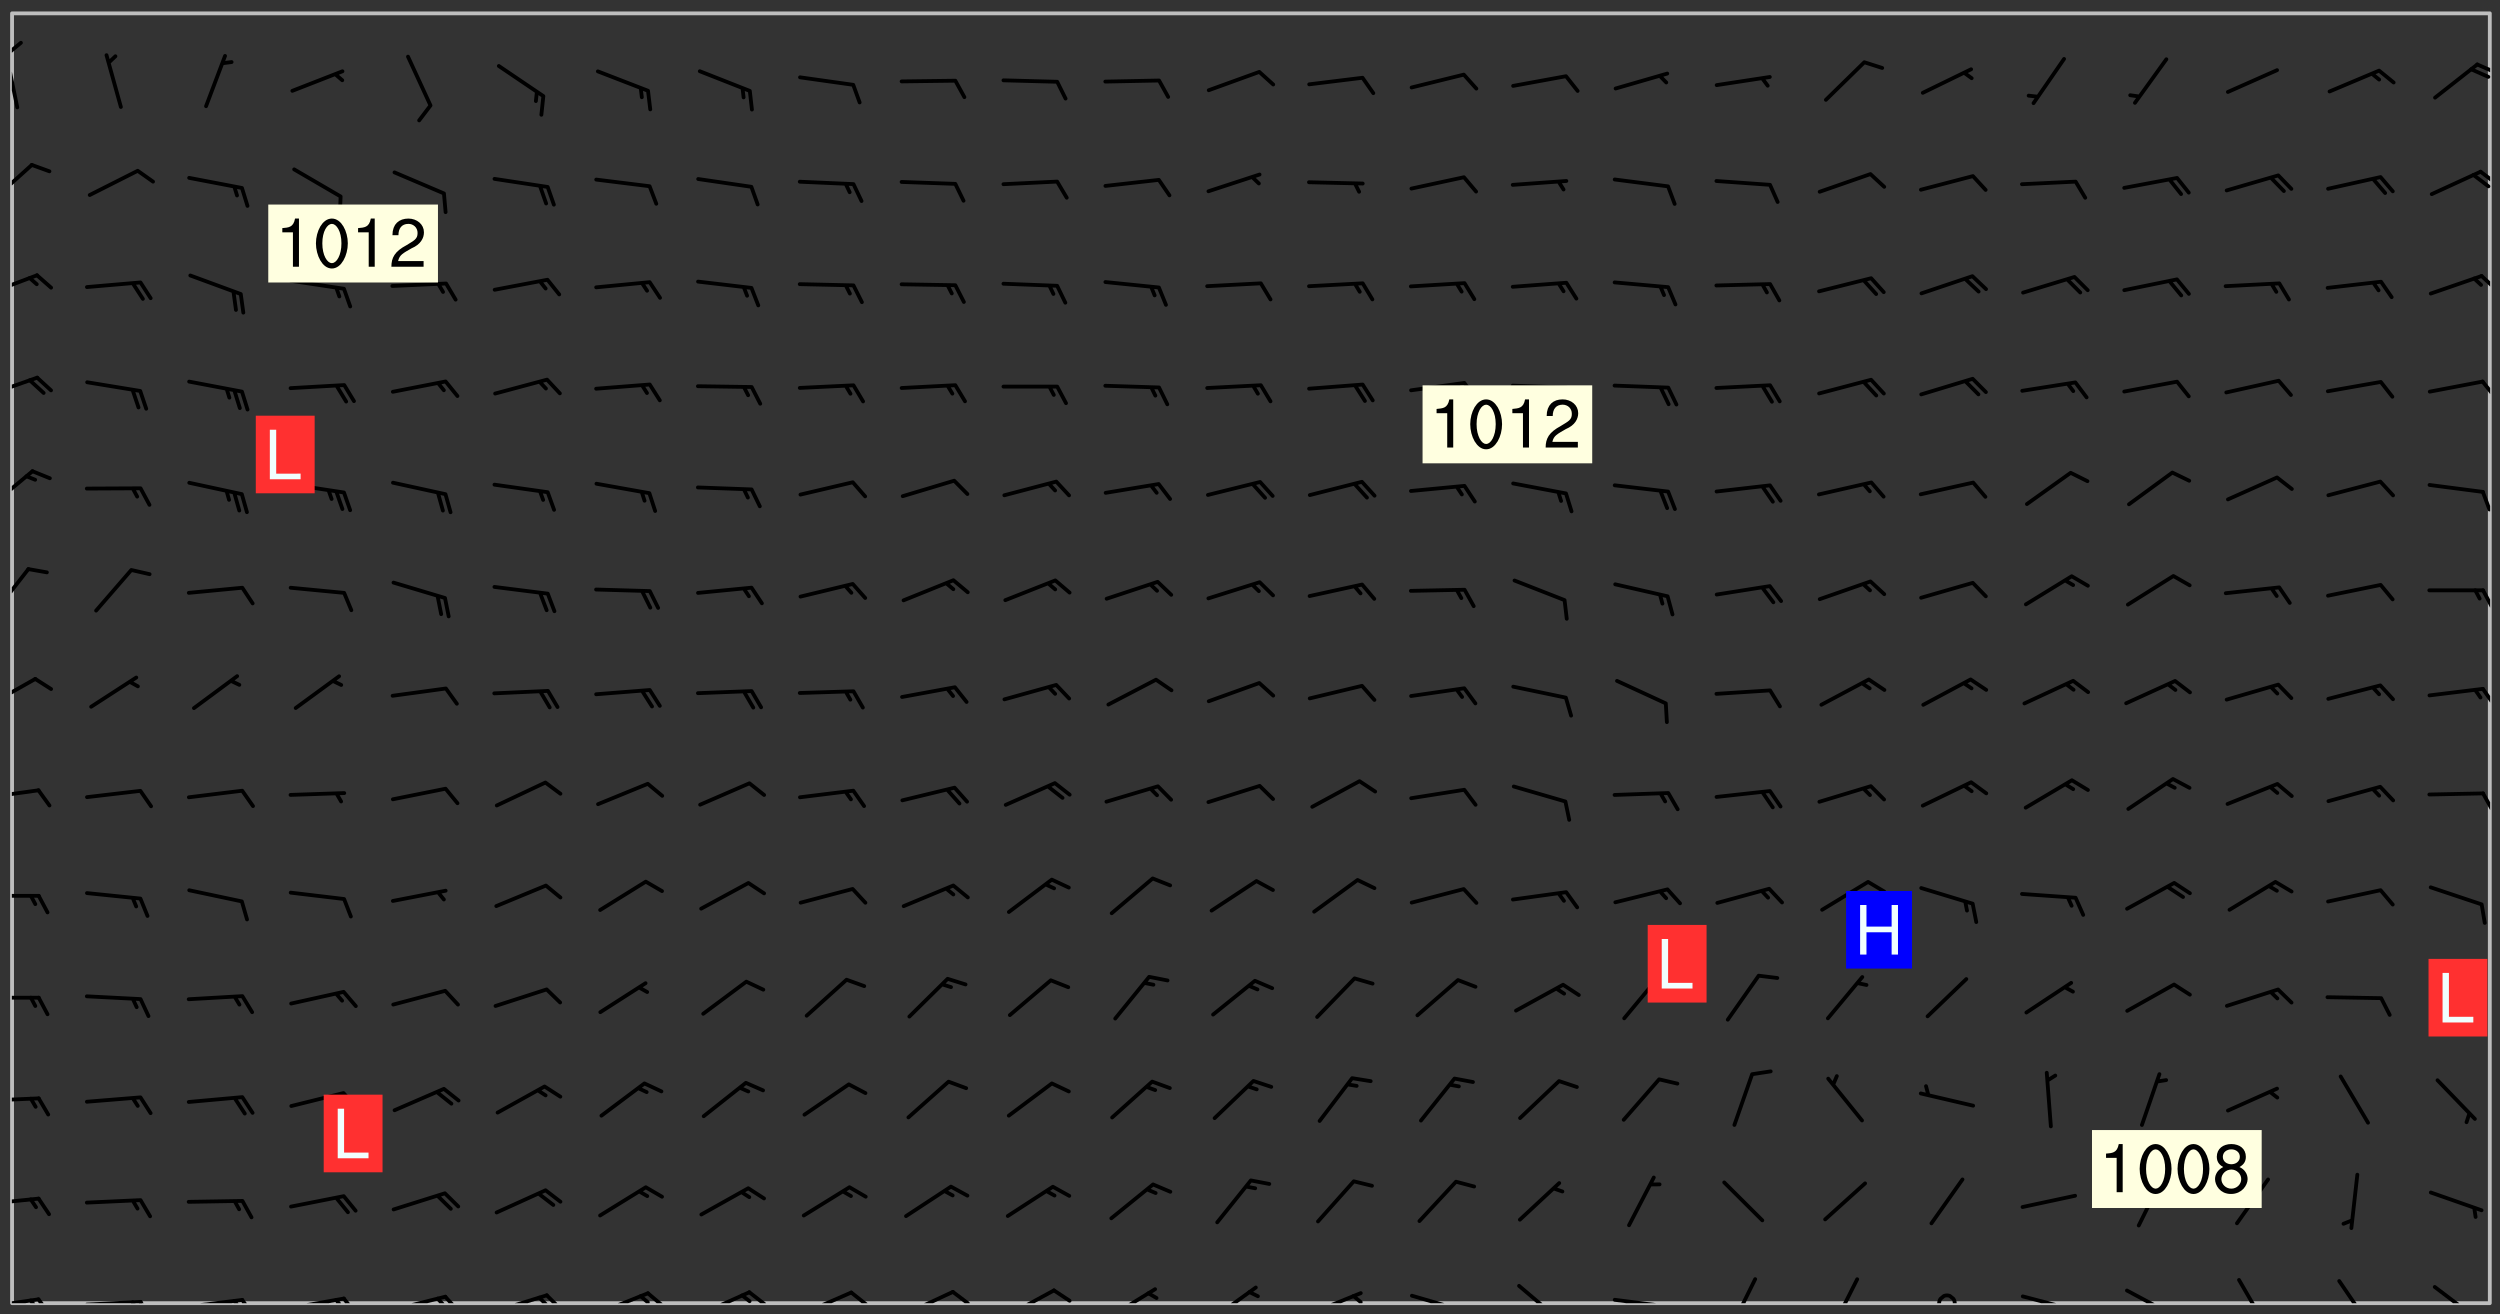 <svg xmlns="http://www.w3.org/2000/svg" role="img" xmlns:xlink="http://www.w3.org/1999/xlink" viewBox="142.45 309.95 326.84 171.84"><rect x="142.45" y="309.95" width="326.84" height="171.84" fill="#333333" stroke="none"/><defs><clipPath id="a"><path d="M144 311.672h324v168.656H144zm0 0"/></clipPath><clipPath id="b"><path d="M144 479h4v1.328h-4zm0 0"/></clipPath><clipPath id="c"><path d="M147 479h3v1.328h-3zm0 0"/></clipPath><clipPath id="d"><path d="M146 479h2v1.328h-2zm0 0"/></clipPath><clipPath id="e"><path d="M153 479h9v1.328h-9zm0 0"/></clipPath><clipPath id="f"><path d="M160 479h3v1.328h-3zm0 0"/></clipPath><clipPath id="g"><path d="M159 479h2v1.328h-2zm0 0"/></clipPath><clipPath id="h"><path d="M166 479h9v1.328h-9zm0 0"/></clipPath><clipPath id="i"><path d="M173 479h3v1.328h-3zm0 0"/></clipPath><clipPath id="j"><path d="M172 479h3v1.328h-3zm0 0"/></clipPath><clipPath id="k"><path d="M180 479h8v1.328h-8zm0 0"/></clipPath><clipPath id="l"><path d="M187 479h3v1.328h-3zm0 0"/></clipPath><clipPath id="m"><path d="M186 479h2v1.328h-2zm0 0"/></clipPath><clipPath id="n"><path d="M193 479h8v1.328h-8zm0 0"/></clipPath><clipPath id="o"><path d="M200 479h3v1.328h-3zm0 0"/></clipPath><clipPath id="p"><path d="M199 479h2v1.328h-2zm0 0"/></clipPath><clipPath id="q"><path d="M206 479h9v1.328h-9zm0 0"/></clipPath><clipPath id="r"><path d="M213 479h3v1.328h-3zm0 0"/></clipPath><clipPath id="s"><path d="M212 479h3v1.328h-3zm0 0"/></clipPath><clipPath id="t"><path d="M220 478h8v2.328h-8zm0 0"/></clipPath><clipPath id="u"><path d="M226 478h4v2.328h-4zm0 0"/></clipPath><clipPath id="v"><path d="M225 479h3v1.328h-3zm0 0"/></clipPath><clipPath id="w"><path d="M233 478h8v2.328h-8zm0 0"/></clipPath><clipPath id="x"><path d="M240 478h3v2.328h-3zm0 0"/></clipPath><clipPath id="y"><path d="M239 479h2v1.328h-2zm0 0"/></clipPath><clipPath id="z"><path d="M247 478h7v2.328h-7zm0 0"/></clipPath><clipPath id="A"><path d="M253 478h3v2.328h-3zm0 0"/></clipPath><clipPath id="B"><path d="M260 478h8v2.328h-8zm0 0"/></clipPath><clipPath id="C"><path d="M266 478h4v2.328h-4zm0 0"/></clipPath><clipPath id="D"><path d="M273 478h8v2.328h-8zm0 0"/></clipPath><clipPath id="E"><path d="M279 478h4v2.328h-4zm0 0"/></clipPath><clipPath id="F"><path d="M287 478h7v2.328h-7zm0 0"/></clipPath><clipPath id="G"><path d="M300 478h7v2.328h-7zm0 0"/></clipPath><clipPath id="H"><path d="M313 478h8v2.328h-8zm0 0"/></clipPath><clipPath id="I"><path d="M319 479h2v1.328h-2zm0 0"/></clipPath><clipPath id="J"><path d="M326 479h9v1.328h-9zm0 0"/></clipPath><clipPath id="K"><path d="M340 477h7v3.328h-7zm0 0"/></clipPath><clipPath id="L"><path d="M353 479h8v1.328h-8zm0 0"/></clipPath><clipPath id="M"><path d="M359 480h2v.328h-2zm0 0"/></clipPath><clipPath id="N"><path d="M368 476h5v4.328h-5zm0 0"/></clipPath><clipPath id="O"><path d="M381 476h5v4.328h-5zm0 0"/></clipPath><clipPath id="P"><path d="M395 479h4v1.328h-4zm0 0"/></clipPath><clipPath id="Q"><path d="M406 479h8v1.328h-8zm0 0"/></clipPath><clipPath id="R"><path d="M412 480h2v.328h-2zm0 0"/></clipPath><clipPath id="S"><path d="M420 478h7v2.328h-7zm0 0"/></clipPath><clipPath id="T"><path d="M434 477h5v3.328h-5zm0 0"/></clipPath><clipPath id="U"><path d="M448 477h5v3.328h-5zm0 0"/></clipPath><clipPath id="V"><path d="M460 477h7v3.328h-7zm0 0"/></clipPath><clipPath id="W"><path d="M144 466h4v2h-4zm0 0"/></clipPath><clipPath id="X"><path d="M144 453h4v2h-4zm0 0"/></clipPath><clipPath id="Y"><path d="M144 440h4v1h-4zm0 0"/></clipPath><clipPath id="Z"><path d="M144 426h4v2h-4zm0 0"/></clipPath><clipPath id="aa"><path d="M144 413h4v2h-4zm0 0"/></clipPath><clipPath id="ab"><path d="M466 413h2v4h-2zm0 0"/></clipPath><clipPath id="ac"><path d="M144 398h4v5h-4zm0 0"/></clipPath><clipPath id="ad"><path d="M466 399h2v4h-2zm0 0"/></clipPath><clipPath id="ae"><path d="M144 384h3v7h-3zm0 0"/></clipPath><clipPath id="af"><path d="M466 386h2v4h-2zm0 0"/></clipPath><clipPath id="ag"><path d="M144 371h3v6h-3zm0 0"/></clipPath><clipPath id="ah"><path d="M466 374h2v3h-2zm0 0"/></clipPath><clipPath id="ai"><path d="M144 359h4v3h-4zm0 0"/></clipPath><clipPath id="aj"><path d="M466 359h2v3h-2zm0 0"/></clipPath><clipPath id="ak"><path d="M144 345h4v4h-4zm0 0"/></clipPath><clipPath id="al"><path d="M466 345h2v3h-2zm0 0"/></clipPath><clipPath id="am"><path d="M144 331h3v6h-3zm0 0"/></clipPath><clipPath id="an"><path d="M466 332h2v3h-2zm0 0"/></clipPath><clipPath id="ao"><path d="M465 332h3v3h-3zm0 0"/></clipPath><clipPath id="ap"><path d="M144 316h1v9h-1zm0 0"/></clipPath><clipPath id="aq"><path d="M144 315h2v3h-2zm0 0"/></clipPath><clipPath id="ar"><path d="M466 318h2v2h-2zm0 0"/></clipPath><clipPath id="as"><path d="M465 318h3v3h-3zm0 0"/></clipPath><g id="at" clip-path="url(#clip1)"><path fill="#fff" fill-opacity="0" fill-rule="evenodd" d="M0 0h1000v1000H0zm0 0"/><path fill="#d3d3d3" fill-opacity="0" fill-rule="evenodd" d="M162.152 355.867l-.234.293.059.234.117.172.176.234.293.348.113.059.117-.172.059-.234.176-.176.465-.176h.699l.234.293.289.816.059.176.176.23.352.234.699.699.172.176.234.348.234.41.289.582.41.465.23.234.234.176.117.23.176.293.172 1.164v.234l.059.289.059.117.117.117.348.41.117.172.176.176.176.234.117.172.172.352.059.234.234.406.234-.059-.176.176-.059.93h-.582l-.234-.113-.348.113-.117.117-.059.293-.059.176-.117.172-.465.293-.059.234-.059.113v.645l.059.172v.41l.059.059v.406l.059.406.117.176.059.059.23.641-.059.293v.699l-.059.582v.234l-.059.23-.055.352v1.922l.055.117h.426l-.367.117-.023.352.891 1.168 1.742.539 1.34.359v.539l.09.809.535.715 1.52.27.891-.086.09 1.164.535.18 1.16-.18 2.055-.984 1.16-.363 1.879-.176 1.695-.18-.18.719-1.516.086-1.25.09-.805.27-1.074.809.27.719.535.898-.18.625-.266.809.266 1.078.625.898.805.18 1.25-.18-.266.723.098.504.055.293v.172l.059.293v.406l.176.117.352.117h.406l.293-.176.113-.117.059-.117.117-.23.059-.176.352-.465.23-.176.176-.059.176.059.059.176.117.988.055.469.059.172.117.234.176.059.816.059h.289l.117.234.059.406.059.352v1.105l.117.293.117.348.289.699.176.352.582.754.352.176.172.059.469.234.641.465.348.234.293.176.293.055.23.062.816.348.293.176.113.172.352.352.117.176.523.641v.289l.059.352v.348l.059.352.059.289.117.059.172.059h.176l.582.234.176.117.176.289.176.234.113.234.293.23.117.117v.41l.059.055.289.234.234.117.059.117.117.172.059.117.23.234.059.176.234.059.117.059-.117.113-.059.117v.117l-.117.293-.117.289v.582l.176.117.117.059.059.117.117.117.113.059.176.348.059.352.059.406v.176l-.059.176-.117.699v.172l.117.176.293.293h.406l.176.117.117.172.117.293v.234h-.527l-.23-.234h-.234l-.176.059-.059.699.059.348.117.176.176.41.117.23.289.469.176.055h.523l.234.059.758.641.059.293v.234l.059.059.23.348v.352l-.117.172v.293l.293.289.293.176.172.059.293.176.293.117.582.406.289.234.293.176.219.16.016.012.23.176.641.523.176.234.117.176.176.176.113.172v.641l.117.176.469.117.582.117.234.059.23.113.293.117.113.059.586.352.289.172.176.062.176.055.176.059.699.352.289.176.234.055.289.176.234.117.641.406.293.117.172.059.234.059.41.059.23.059.234.117.059.172-.41.176.469.059.059.293.113.234.176.055.234.059.176.059.406.117.641.234.117.172.059.234v.176l-.059.117-.059.406.234.234.117.059.348.117.641.23.176.117.289.117.176.176.234.465.582 1.105.176.176.348.176.176.117.352.117 1.047.523.234.059.465.113.293.059.465.176.758.582.234.234.348.465.176.176.289.234.816.699.293.176.289.289.293.176.293.289.695.641.176.176.293.234.289.234.469.289.641.582.348.234.234.293.348.348.352.465.934.992.348.406.117.176.234.059.113.117.645.176.23.113.234.059.293.176.23.117.934.699.406.406.234.176.406.176.234.117.816.348.348.234.234.117.293.289.23.117.758.352.352.172.23.059.293.117.234.059.871.176h.816l.469.23.172.059.875.699.465.117.293.059.176.059.23.059.469.059.348.059.352.059.406.059h.293l.172.059v.23l.176.176h.293l.348.059.352.059.699.117h.641l.465-.234.293-.176.172-.117.41-.172.289-.176.934-.465.469-.293.523-.293.465-.172.465-.176 1.051-.465.289-.117.41-.117.289-.117.527-.176 1.516-.699.582-.348.289-.059.293-.059.348-.117.875-.23.352-.117h.113l.234-.059.875-.234.234-.059h.812l.352-.059.816-.117.172-.059.352-.055.293-.059.23-.059.816-.176.176-.059h.348l.234-.059.465-.117.758-.172.234-.059h.348l.41-.117.289-.059 1.285-.059h.289l.41-.059.23-.059h.176l.875-.117h.406l.41-.117h.348l.352-.113.871-.059h1.75l1.047.289.41.117.289.117.352.117.289.117 1.051.172.289.059h.293l.293.059.172.059.41.059.172.059.117.059h.117l.117.059.352.059h.113l.41.066 1.922.395 1.926.395 1.52.449 1.695.719 2.145.805 1.605-.719 1.43-.805 1.16-1.078 1.25-.449 3.035-.719 1.875-.359 2.145-1.348 2.234-1.254 2.5-1.258 1.695-.449 1.785-.18 1.16-.27.625.539 1.34-.27.715-.988.984-1.344.445-.18.805-.359 1.875-.539 1.785-.449 1.25-.27 1.16-.09 1.699-.09 1.961-.27 1.25-.09h.539l.625-.09h.891l2.145-.18 2.41-.18 2.59-.09 1.695.18 1.609.09 1.43.359 1.16.719 1.875.988 1.16 1.527.266.715.629.09.355.898.535.539.535 1.527 1.074.359h.535l-.805.535.09 1.707.715 2.695.891.805.895.988.715 1.258 1.785.539 1.52-.18.355 1.344 1.609-.805.98-.539.27.27.316-.215.219-.145.801.449.449-.359h.355l.535-.27.539-.719.535-.27.625-.988 1.16.449.84.371 1.395.617 1.695-.18h1.605l1.785.09.18-1.707.535-1.344.805.27.492.848.402.406-.09.539v.359l.715.449.711-.27h1.43l.359.988.445 1.258.715 1.344 1.25.629 1.695.629.715-.18.18-.539.98-.09.449.359.086 1.258-.266.629-.535.18v.539l.715.984.266.539.984.988.801 1.078-.266.359-.09.898-.625 2.332-.355 2.066-.09 1.793-.18.719-.09.539v1.438l-.98 1.883-.359 1.707-.535.898-.805 1.168-.266.539 2.055 1.254.086.359-.355.539-.09-.18v.809l.09 1.438-.445.715-1.074.094-.266.715.535.898.805.719 1.16.809 1.34.27.445.359-.355.449-1.789-.09-1.25-.449-.715-.719-.625-.09-.176 3.59-.188 1.309h89.359V311.703h-55.27v49.082l.762.125 3.289.543 2.023 2.836v2.754l2.352.332 2.348.332h4.051l-1.379 4.16-2.023.707-2.023.703-.543.344-2.594 1.617-.188.117-2.023-2.078-.73-2.742-2.672-2.078-1.375-3.5-.066-.082-1.957-2.672 2.75-1.418v-49.082H294.422v91.414l.117.031.133.012.074.074.105.047.09.059.086.059.09.059.297.297.059.09.031.117.027.117.016.137-.031.117-.059.09-.059.086-.043.105-.047.102-.027.121v.145l.176.27.148.148.074.086.074.074.043.105.062.09.059.086.043.105.059.09.047.102.043.105.059.086.117.18.074.074.062.086.059.09.043.105.059.09.059.086.062.09.059.09.043.102.117.18.074.074.059.086.074.074.09.059.105.047h.148l.133-.016.133.016.102-.047.074-.074.047-.102-.016-.133v-.148l-.047-.105-.027-.117-.047-.102-.027-.121-.043-.102-.062-.09-.043-.102-.043-.105-.031-.117-.016-.133-.012-.137.086-.059.059-.086.121-.031.043.105.016.133v.117l.059.102.059.09.09.059.148.148.059.09.043.105-.012.102.086.059.105.047.086.059.09.059.074.074-.117.027-.105.047-.086.059-.074.074-.059.09-.062.086-.027.121-.047.102-.043.105-.031.117-.012.133-.016.133v.148l.027.117.047.105.043.102.059.09.074.074.09.059.074.074.09.059.059.09.043.105.047.102.117.031.133.016h.148l.117-.031.105.043.043.105.047.102.027.121L299.5 410l.027.117.031.121.027.117.105.043.102.047.133-.016.148.148.062.086.074.074.07.074.09.062.105.043.102.043.117.031.137.016.117-.031.074-.074.027-.117-.012-.133-.031-.121-.027-.117.043-.105h.117l.09.062.117.027h.148l.133.016h.148l.133.016.133-.016h.148l.133-.016.133-.012.137.012.117-.027.133-.016.191-.059-.059.176-.016.133-.027.121-.016.133-.059.086-.133.016-.105.047-.105.043-.117.031-.117.027-.266.031h-.148l-.133.016-.074.074.059.086.148.148.117.18.074.07.09.062.09.059.086.059.09.059.102.043.105.062.105.043.086.059.105.047.102.043.18.117.059.09-.043.102-.047.105.016.133.223.223.059.09.043.102.031.121.043.102.016.133.031.117.012.137.031.117.148.148.102.043.105.043.117.031.133.016.137.016h.117l.117-.031.09-.059.043-.105.047-.102.043-.105.031-.117.012-.133v-.148l-.012-.133-.016-.133-.031-.117-.043-.105-.047-.105-.043-.102-.043-.105-.016-.133.016-.133.027-.117.031-.117.027-.121.047-.102.09-.059.086-.062.074-.074.09-.059.223-.223.059-.086.074-.074.117-.18.059-.086v-.148l-.074-.074-.102-.047-.105-.043-.102-.043-.059-.09-.047-.105-.027-.117.09-.059.117-.031.102-.043.18-.117.148-.148.012-.133-.012-.105-.09-.059-.133.016h-.148l-.133.016-.133-.016-.121-.031-.086-.059-.074-.074-.059-.09-.062-.086-.117-.18-.059-.086.031-.121.086-.059.121-.031.059-.086v-.121l-.031-.117-.059-.09-.059-.086-.047-.105-.027-.117-.016-.133.059-.09.074-.074.09-.059.117-.18.074-.074.059-.086.148-.148.121-.031.133-.016.133.016.074.074.043.105.016.133-.031.117-.117.031-.133.012-.148.148-.043.105-.047.102-.027.121-.031.117v.148l.031.117.043.105.059.09.074.07.074.074.117.031.121.027.117-.027.133-.016h.117l.09.059.074.074.047.105.059.086.102.047.133.016.105.043.086.059-.012.105-.074.074-.18.117-.059.09-.09.059-.07.074-.074.074-.062.09-.027.117-.016.133.016.133-.016.133v.148l.016.133.027.117.031.121.074.074.09.059.086.059.09.059.117.031v.086l-.102.047-.09.059-.266.031-.117.027h-.148l-.105.043-.102.047-.059.09-.062.234-.012.133-.031.121-.016.133v.293l-.012.133.012.137.016.133.133.016.133.012.121.031.086.059.074.074.047.105.043.102.016.133v.445l-.016.133v.445l.031.266.027.117.016.133.031.117.086.211.031.266v.148l-.031.117-.027.117-.031.121-.027.117-.031.117-.031.121-.012.133-.016.133.09.059.117-.031.102.016.047.105-.031.266v.441l-.043.105-.047.105-.043.102-.043.105-.059.086-.031.121-.043.117-.031.117-.016.133.016.133.059.09.105.047.086.059.059.086-.012.137-.031.117-.043.102v.445l-.016.133v.148l-.031.117-.043.105-.027.117-.047.105-.043.102-.031.121-.027.117-.031.133-.031.117-.027.117-.043.105-.031.117-.031.121-.012.133-.016.133v.297l.027.117v.148l.047.398.027.117.059.09.121.031h.148l.133-.016.059.09v.117l-.059.09-.09.059-.102.043-.105.047-.09.059-.086.059-.137.016-.117-.031-.133-.016-.102.047-.062.086-.012.137-.016.133-.031.117-.027.117-.016.133-.031.121v.297l.016.133.031.117v.148l.012.133v.148l-.027.117-.047.102-.027.121-.031.117-.059.09-.074.074-.102.043-.105.047-.117.027-.121.031-.102-.047.059-.086.105-.047.027-.117.031-.117.027-.121.031-.117v-.148l.016-.133-.031-.117-.043-.105-.105.016-.074.074-.102.043-.09.062-.074.074-.043.102-.016.133-.031.117L304.25 426l-.031.117-.027.117-.031.121-.027.117-.031.117-.043.105-.09.059h-.09l-.117-.031-.031-.086.016-.137-.031-.117v-.148l-.012-.133v-.148l-.062-.234-.027-.121-.043-.102-.047-.105-.059-.086-.059-.09-.043-.105-.062-.086-.148-.148-.07-.074-.105-.047-.105-.043-.102-.043-.297-.297-.09-.074-.086-.059-.105-.043-.09-.062-.086-.059-.105-.043-.09-.059-.086-.062-.074-.07-.105-.047-.086-.059-.105-.043-.09-.062-.102-.043-.105-.043-.086-.059-.105-.047-.105-.043-.102-.047-.09-.059-.102-.043-.105-.043-.09-.062-.117-.027-.133-.016-.133.016H299.75l-.133.016-.117-.031-.09-.059-.074-.074-.09-.059-.102-.047h-.148l-.121-.027-.102-.043-.074-.074-.117-.18-.09-.059-.102-.043-.09-.062-.105-.043-.09-.059-.086-.059-.105-.047-.059-.086-.059-.09-.043-.105-.047-.102-.074-.074-.086-.059-.074-.074-.09-.059-.223-.223-.043-.105-.031-.266.105-.043h.145l.105.043.074.074.09.059.086.059.105.047.09.059.148.148.07.074.148.148.062.086.074.074.086.059.074.074.09.062.09.059.086.059.27.176.102.047.105.043.102.043.047-.074.059-.086.074-.074.07-.074.105.043.074.074.059.09.043.102.047.105.043.105.121.027.117-.027.074-.09.043-.105.059-.09.074-.074.105-.043.117-.027.133.012.09.059.148.148.059.09.043.105.047.102.043.105.043.102.105.047.105.043.133.016.086-.059.059-.09.074-.074.105-.043.117.027.105.047.102.043.105.043.102.047.18.117v.117l-.016.133.016.133.016.137.059.086.102.047.121.027.117.031h.148l.117-.031.059-.09.18-.117.059-.09.074-.074.059-.086.117-.18.18-.117.117.031.09.059.043.074-.016.133v.117l.09.059h.148l.133-.016.133-.012.266-.031.105-.043.117-.031.121-.027.074-.074.07-.074.062-.09-.016-.105-.047-.102-.102-.043-.105-.016-.117.027-.266.031h-.148l-.074-.074-.09-.059-.117-.031-.117-.027-.133-.016h-.148l-.133.016h-.297l-.105-.047-.148-.148-.043-.102-.059-.09.223-.223.086-.059.105-.043.117-.031.133-.016.133.016.137.016.102.043.133-.012.09-.062.102-.043.062-.09-.047-.102-.09-.059-.117-.031-.102-.043-.059-.09-.062-.09v-.117l.016-.133.105-.047.074-.07v-.121l-.09-.059-.031-.117.09-.059.074-.074.043-.105.059-.09.047-.102.016-.133v-.148l-.047-.105-.043-.102-.09-.059-.133-.016-.102-.043-.137-.016-.117-.031h-.445l-.133-.016-.133-.012-.133-.016-.117-.031h-.148l-.133-.016-.133-.012-.266-.031-.121-.043-.086-.059-.074-.074v-.148l.012-.133.105-.047.102-.043.133-.016h.152l.133-.016h.293l.121.031.102.043.09.059.234.062.121-.047.09-.059.102-.043.133-.016.105.043.102.047.133.012.121-.027h.145l.121-.031.117-.027.105-.047.074-.074.086-.059.148-.148.059-.086.047-.105.027-.117.016-.105-.102-.043-.09-.059-.117-.031-.105-.043-.09-.062-.074-.086-.074-.074-.102-.043-.105-.047-.102-.043-.059-.09-.047-.102-.086-.211-.062-.086-.059-.09-.074-.074-.086-.059h-.27l-.117.031-.09.059-.102.043-.133.016-.105-.016-.027-.117-.062-.09-.117-.031-.102-.043-.148-.148-.031-.117-.016-.105.074-.074.18-.117.117-.027.117-.031.137.016.102.043.105.043.102.047.105.043.117.031.133.016.117.027.133.016.105-.016.09-.059-.074-.074-.105-.043-.074-.074-.074-.09-.148-.148-.086-.059-.09-.059-.074-.074-.09-.059-.102-.047-.121-.027-.102-.047-.105-.043-.117-.031-.102-.043-.121-.031h-.148l-.117.031-.105.043-.086.062-.18.117-.086.059-.09.059-.105.047-.086.059-.105.043-.102.043-.105.047-.074.074-.059.09-.059.086-.047.105-.059.086-.074.074-.133-.012-.117-.031h-.117l-.074.074-.09.059-.074.074-.09.059-.086.059-.105.047-.102.043-.137.016-.102-.043-.148-.148-.105-.047h-.086l-.105.047-.102.043-.121.031-.117-.031-.074-.074v-.117l.031-.121.074-.07.059-.09.074-.074.117-.031.105-.043h.293l.133-.016.137-.016.102-.043.09-.059.102-.047.09-.059.133-.012.09.059.133.012.09-.059.086-.059.105-.043.09-.059.086-.062.09-.059.148-.148.059-.086.059-.09.105-.043.133-.016.117.027.121.031.059-.059.059-.09.031-.266.027-.117.105.012.133.016.102-.043.09-.059.059-.09.074-.074.059-.09.047-.102.012-.133-.012-.133-.047-.105-.148-.148-.059-.09-.059-.086-.043-.105v-.445l.016-.133v-.148l.012-.133-.059-.059-.09.059-.102-.043-.18-.117-.086-.059-.062-.09-.059-.09-.074-.074-.086-.059-.121.031-.102.012-.105.047-.086.059-.105.043-.148.148-.09.059-.086.059-.09.062-.105.043-.133.016v-.121l.105-.043.117-.031.074-.07.043-.105v-.148l-.027-.117-.148-.148-.133-.016h-.148l-.117.031-.105.043-.102.043-.09.062-.117.027-.074-.074.012-.133-.043-.102-.043-.105-.09-.059-.117.027-.121.031-.117.031-.102.043-.121.031-.102.043-.105.043-.09.059-.102.016v-.117l.016-.133-.059-.09-.074.043-.148.148-.059.09-.074.074-.047.105-.043.102-.074.074-.059.09-.074.074-.059.086-.074.074-.09.062-.074.07-.074.074-.102.016-.133.016-.105-.043v-.121l.148-.148.043-.102.059-.09.047-.102.043-.105.059-.09.031-.117.043-.102.031-.121.027-.117.047-.105.043-.102.043-.105.074-.07.09-.062.09-.059.102-.043h.297l.266-.031.105-.043-.074-.074-.117-.031-.105-.043-.09-.059-.102-.047-.09-.059-.102-.043-.105-.043-.09-.062-.086-.059-.105-.043-.102-.043-.121-.031-.117-.031-.102-.043L297.5 410.25l-.102-.043-.09-.059-.043-.105-.016-.133.102-.043.133-.016.137.016.133-.016.102-.043.059-.09.016-.105-.09-.059-.074-.074-.102-.043-.09-.059-.148-.148-.043-.105-.016-.133v-.293l-.059-.09-.09-.059-.074-.074-.043-.105-.031-.117-.059-.09-.074-.074-.117-.027-.074-.074-.09-.059-.09-.062-.086-.059-.074-.074-.059-.086-.047-.105-.086-.059-.148-.148-.195-.059-.133.016-.102.043-.074.074-.047.102-.043.105-.059.09-.059.086-.297.297-.09.059h-.086l-.062-.086-.043-.105.031-.117.059-.09.027-.117-.012-.133-.09-.062-.105.047-.117.027-.117.031-.27.176-.102.047-.117.027-.105.047-.09.059-.102.043-.059-.086-.047-.105.016-.133.047-.105.07-.074.074-.07.059-.09v-.148l-.043-.105h-.238l-.102.047-.031.117-.027.117-.031.121-.074.043-.133.016-.074-.047-.043-.102-.043-.105-.047-.102-.043-.105-.121.031-.102.043-.133.016-.117.031-.105.043-.09.059-.102.047-.121.027-.133.016-.102-.043-.059-.09-.047-.105-.043-.102-.043-.105v-.117l.059-.09.086-.059.18-.117.102-.047.105-.043.105-.059.102-.043.09-.062.102-.043.105-.059.102-.047.09-.059.105-.043.102-.043.09-.062.102-.043.137-.016.117.031.102.043.121.031.102.043.105.047.102.043.105.043.102.047.105.043.102.043.105.047.086.059.105.043.117.031.105.043.102.047.09.059.105.043.102.043.105.047.117.027.102.047.121.027h.148l.086-.059.016-.102.059-.09-.027-.117-.074-.074-.117-.18-.074-.074-.09-.074-.18-.117-.086-.059-.105-.043-.102-.047-.27-.176-.059-.09-.074-.074-.059-.09-.043-.102-.031-.117-.016-.137v-.562l-.012-.133-.016-.133-.031-.117-.016-.133-.012-.133-.031-.121-.223-.223-.059-.086-.016-.105.031-.117.133-.016v-91.414H172.992v1.453l-.059.234-.352 1.051-.172.523-.117.348-.176.41-.117.172-.234.293-.23.059h-.352l-.117.059-.23.406v.293l.117.176.23.23.117.234.641.758.293.465.176.234.23.352.234.348.641.816.176.465.172.41.117.695.176.469.117 1.398.059.465v.875l.117 1.047v4.781l-.059.465-.352 1.281-.176.523-.113.41-.352.93L172.934 336l-.234.582-.117.176-.172.348-.176.406-.352.816-.059.293-.113.293-.117.289-.059.176-.117.875-.059.406-.059.117-.059.176-.059.172-.23.527-.117.172v.234l-.117.234-.059.172-.176.586v.289l-.059.176v.293l-.059.113-.059.527v.172l-.055.234v2.621l-.176.816-.117.176-.176.234-.117.172-.113.234-.586.934-.23.289-.293.465-.176.234-.289.352-.352.699-.113.23-.176.41-.176.23-.406.527-.816.699-.293.172-.289.234-.176.117-.176.176-.523.406-.527.176-.172.176-.234.055-.641.176h-.758m12.211 31.023l-1.074.449.359.895 1.25-.715.445-.539-.98-.09"/><path fill="#d3d3d3" fill-opacity="0" fill-rule="evenodd" d="M201.508 416.598h-.895l.449.629.98.359.805-.09.445-.988-.176.09-.715-.355-.895.355m154.621 59.07l-.059-.523v-.293l.113-.293.059-.23.469-.469h.113l.117-.113.117-.059h.176l.234-.059h.348l.234.059.117.059.23.172.059.176.117.582v.293l-.117.176-.172.289-.176.176-.527.523-.23.234-.117.059h-.176l-.117-.059-.406-.293-.176-.117-.117-.059-.059-.113-.055-.117m6.641-10.957l-.059-.172v-1.109l.059-.172.176-.059.172-.059h.176l.234-.059.117.059.059.699-.059.172-.117.176-.117.059-.234.523-.113.059h-.234l-.059-.117m9.613-14.391l-.117-.176v-.699l.293-.875.117-.172.176-.352.113-.23.117-.293.352-.758.117-.23.172-.234h.176l.117-.059h.641l.117.059.234.234.172.113.352.293.117.117.113.176v.113l.117.059.117.117v.699l-.059.176v.23l-.059.176-.348 1.051-.117.23-.117.234-.117.059-.23.234-.641.289h-.875l-.41-.117-.641-.465"/><path fill="none" stroke="#bebebe" stroke-linecap="round" stroke-linejoin="round" stroke-miterlimit="10" stroke-width=".5" d="M467.957 311.695H144.027v168.625h323.93v-168.625"/><g clip-path="url(#a)"><path fill="#fff" fill-opacity="0" fill-rule="evenodd" d="M144 311.672v168.656h324V311.672H144"/></g><g clip-path="url(#b)"><path fill="none" stroke="#000" stroke-linecap="round" stroke-linejoin="round" stroke-miterlimit="10" stroke-width=".5" d="M147.477 479.82l-6.953 1.016"/></g><g clip-path="url(#c)"><path fill="none" stroke="#000" stroke-linecap="round" stroke-linejoin="round" stroke-miterlimit="10" stroke-width=".5" d="M147.477 479.82l1.453 1.977"/></g><g clip-path="url(#d)"><path fill="none" stroke="#000" stroke-linecap="round" stroke-linejoin="round" stroke-miterlimit="10" stroke-width=".5" d="M146.465 479.969l.727.988"/></g><g clip-path="url(#e)"><path fill="none" stroke="#000" stroke-linecap="round" stroke-linejoin="round" stroke-miterlimit="10" stroke-width=".5" d="M160.824 480.152l-7.02.352"/></g><g clip-path="url(#f)"><path fill="none" stroke="#000" stroke-linecap="round" stroke-linejoin="round" stroke-miterlimit="10" stroke-width=".5" d="M160.824 480.152l1.258 2.109"/></g><g clip-path="url(#g)"><path fill="none" stroke="#000" stroke-linecap="round" stroke-linejoin="round" stroke-miterlimit="10" stroke-width=".5" d="M159.805 480.203l.629 1.055"/></g><g clip-path="url(#h)"><path fill="none" stroke="#000" stroke-linecap="round" stroke-linejoin="round" stroke-miterlimit="10" stroke-width=".5" d="M174.117 479.898l-6.973.859"/></g><g clip-path="url(#i)"><path fill="none" stroke="#000" stroke-linecap="round" stroke-linejoin="round" stroke-miterlimit="10" stroke-width=".5" d="M174.117 479.898l1.41 2.008"/></g><g clip-path="url(#j)"><path fill="none" stroke="#000" stroke-linecap="round" stroke-linejoin="round" stroke-miterlimit="10" stroke-width=".5" d="M173.102 480.023l.707 1.004"/></g><g clip-path="url(#k)"><path fill="none" stroke="#000" stroke-linecap="round" stroke-linejoin="round" stroke-miterlimit="10" stroke-width=".5" d="M187.406 479.719l-6.922 1.219"/></g><g clip-path="url(#l)"><path fill="none" stroke="#000" stroke-linecap="round" stroke-linejoin="round" stroke-miterlimit="10" stroke-width=".5" d="M187.406 479.719l1.508 1.938"/></g><g clip-path="url(#m)"><path fill="none" stroke="#000" stroke-linecap="round" stroke-linejoin="round" stroke-miterlimit="10" stroke-width=".5" d="M186.398 479.898l.754.965"/></g><g clip-path="url(#n)"><path fill="none" stroke="#000" stroke-linecap="round" stroke-linejoin="round" stroke-miterlimit="10" stroke-width=".5" d="M200.668 479.477l-6.816 1.703"/></g><g clip-path="url(#o)"><path fill="none" stroke="#000" stroke-linecap="round" stroke-linejoin="round" stroke-miterlimit="10" stroke-width=".5" d="M200.668 479.477l1.645 1.824"/></g><g clip-path="url(#p)"><path fill="none" stroke="#000" stroke-linecap="round" stroke-linejoin="round" stroke-miterlimit="10" stroke-width=".5" d="M199.676 479.727l.824.91"/></g><g clip-path="url(#q)"><path fill="none" stroke="#000" stroke-linecap="round" stroke-linejoin="round" stroke-miterlimit="10" stroke-width=".5" d="M213.934 479.293l-6.715 2.07"/></g><g clip-path="url(#r)"><path fill="none" stroke="#000" stroke-linecap="round" stroke-linejoin="round" stroke-miterlimit="10" stroke-width=".5" d="M213.934 479.293l1.738 1.734"/></g><g clip-path="url(#s)"><path fill="none" stroke="#000" stroke-linecap="round" stroke-linejoin="round" stroke-miterlimit="10" stroke-width=".5" d="M212.957 479.598l.867.863"/></g><g clip-path="url(#t)"><path fill="none" stroke="#000" stroke-linecap="round" stroke-linejoin="round" stroke-miterlimit="10" stroke-width=".5" d="M227.156 479.027l-6.531 2.602"/></g><g clip-path="url(#u)"><path fill="none" stroke="#000" stroke-linecap="round" stroke-linejoin="round" stroke-miterlimit="10" stroke-width=".5" d="M227.156 479.027l1.871 1.586"/></g><g clip-path="url(#v)"><path fill="none" stroke="#000" stroke-linecap="round" stroke-linejoin="round" stroke-miterlimit="10" stroke-width=".5" d="M226.203 479.406l.938.793"/></g><g clip-path="url(#w)"><path fill="none" stroke="#000" stroke-linecap="round" stroke-linejoin="round" stroke-miterlimit="10" stroke-width=".5" d="M240.414 478.895L234 481.762"/></g><g clip-path="url(#x)"><path fill="none" stroke="#000" stroke-linecap="round" stroke-linejoin="round" stroke-miterlimit="10" stroke-width=".5" d="M240.414 478.895l1.934 1.508"/></g><g clip-path="url(#y)"><path fill="none" stroke="#000" stroke-linecap="round" stroke-linejoin="round" stroke-miterlimit="10" stroke-width=".5" d="M239.48 479.312l.969.754"/></g><g clip-path="url(#z)"><path fill="none" stroke="#000" stroke-linecap="round" stroke-linejoin="round" stroke-miterlimit="10" stroke-width=".5" d="M253.742 478.93l-6.445 2.797"/></g><g clip-path="url(#A)"><path fill="none" stroke="#000" stroke-linecap="round" stroke-linejoin="round" stroke-miterlimit="10" stroke-width=".5" d="M253.742 478.93l1.922 1.531"/></g><g clip-path="url(#B)"><path fill="none" stroke="#000" stroke-linecap="round" stroke-linejoin="round" stroke-miterlimit="10" stroke-width=".5" d="M267.023 478.848l-6.375 2.961"/></g><g clip-path="url(#C)"><path fill="none" stroke="#000" stroke-linecap="round" stroke-linejoin="round" stroke-miterlimit="10" stroke-width=".5" d="M267.023 478.848l1.957 1.48"/></g><g clip-path="url(#D)"><path fill="none" stroke="#000" stroke-linecap="round" stroke-linejoin="round" stroke-miterlimit="10" stroke-width=".5" d="M280.238 478.652l-6.176 3.355"/></g><g clip-path="url(#E)"><path fill="none" stroke="#000" stroke-linecap="round" stroke-linejoin="round" stroke-miterlimit="10" stroke-width=".5" d="M280.238 478.652l2.047 1.352"/></g><g clip-path="url(#F)"><path fill="none" stroke="#000" stroke-linecap="round" stroke-linejoin="round" stroke-miterlimit="10" stroke-width=".5" d="M293.461 478.492l-5.988 3.676"/></g><path fill="none" stroke="#000" stroke-linecap="round" stroke-linejoin="round" stroke-miterlimit="10" stroke-width=".5" d="M292.59 479.027l1.059.621"/><g clip-path="url(#G)"><path fill="none" stroke="#000" stroke-linecap="round" stroke-linejoin="round" stroke-miterlimit="10" stroke-width=".5" d="M306.629 478.273l-5.699 4.109"/></g><path fill="none" stroke="#000" stroke-linecap="round" stroke-linejoin="round" stroke-miterlimit="10" stroke-width=".5" d="M305.801 478.871l1.102.543"/><g clip-path="url(#H)"><path fill="none" stroke="#000" stroke-linecap="round" stroke-linejoin="round" stroke-miterlimit="10" stroke-width=".5" d="M320.352 479.008l-6.512 2.641"/></g><g clip-path="url(#I)"><path fill="none" stroke="#000" stroke-linecap="round" stroke-linejoin="round" stroke-miterlimit="10" stroke-width=".5" d="M319.406 479.391l.938.789"/></g><g clip-path="url(#J)"><path fill="none" stroke="#000" stroke-linecap="round" stroke-linejoin="round" stroke-miterlimit="10" stroke-width=".5" d="M333.785 481.312l-6.746-1.965"/></g><g clip-path="url(#K)"><path fill="none" stroke="#000" stroke-linecap="round" stroke-linejoin="round" stroke-miterlimit="10" stroke-width=".5" d="M346.406 482.602l-5.359-4.543"/></g><g clip-path="url(#L)"><path fill="none" stroke="#000" stroke-linecap="round" stroke-linejoin="round" stroke-miterlimit="10" stroke-width=".5" d="M360.527 480.777l-6.973-.898"/></g><g clip-path="url(#M)"><path fill="none" stroke="#000" stroke-linecap="round" stroke-linejoin="round" stroke-miterlimit="10" stroke-width=".5" d="M359.512 480.648l.434 1.145"/></g><g clip-path="url(#N)"><path fill="none" stroke="#000" stroke-linecap="round" stroke-linejoin="round" stroke-miterlimit="10" stroke-width=".5" d="M368.801 483.48l3.113-6.301"/></g><g clip-path="url(#O)"><path fill="none" stroke="#000" stroke-linecap="round" stroke-linejoin="round" stroke-miterlimit="10" stroke-width=".5" d="M382.09 483.465l3.16-6.273"/></g><g clip-path="url(#P)"><path fill="none" stroke="#000" stroke-linecap="round" stroke-linejoin="round" stroke-miterlimit="10" stroke-width=".5" d="M398.008 480.328l-.02-.199-.059-.191-.094-.176-.457-.379-.191-.059-.203-.02-.199.02-.191.059-.457.379-.094.176-.059.191-.02.199.02.199.059.191.094.18.457.375.191.059.199.02.203-.02.191-.059.457-.375.094-.18.059-.191.02-.199"/></g><g clip-path="url(#Q)"><path fill="none" stroke="#000" stroke-linecap="round" stroke-linejoin="round" stroke-miterlimit="10" stroke-width=".5" d="M413.699 481.223l-6.797-1.789"/></g><g clip-path="url(#R)"><path fill="none" stroke="#000" stroke-linecap="round" stroke-linejoin="round" stroke-miterlimit="10" stroke-width=".5" d="M412.711 480.965l.281 1.191"/></g><g clip-path="url(#S)"><path fill="none" stroke="#000" stroke-linecap="round" stroke-linejoin="round" stroke-miterlimit="10" stroke-width=".5" d="M426.711 481.992l-6.191-3.324"/></g><g clip-path="url(#T)"><path fill="none" stroke="#000" stroke-linecap="round" stroke-linejoin="round" stroke-miterlimit="10" stroke-width=".5" d="M438.691 483.371l-3.52-6.086"/></g><g clip-path="url(#U)"><path fill="none" stroke="#000" stroke-linecap="round" stroke-linejoin="round" stroke-miterlimit="10" stroke-width=".5" d="M452.227 483.23l-3.957-5.805"/></g><g clip-path="url(#V)"><path fill="none" stroke="#000" stroke-linecap="round" stroke-linejoin="round" stroke-miterlimit="10" stroke-width=".5" d="M466.359 482.453l-5.598-4.25"/></g><g clip-path="url(#W)"><path fill="none" stroke="#000" stroke-linecap="round" stroke-linejoin="round" stroke-miterlimit="10" stroke-width=".5" d="M147.496 466.652l-6.992.723"/></g><path fill="none" stroke="#000" stroke-linecap="round" stroke-linejoin="round" stroke-miterlimit="10" stroke-width=".5" d="M147.496 466.652l1.367 2.039m-2.387-1.934l.684 1.02m13.664-.926l-7.02.324m7.02-.324l1.25 2.113m-2.27-2.066l.625 1.059m13.715-1.004l-7.027.121m7.027-.121l1.188 2.148m-2.211-2.129l.594 1.074m13.676-1.715L180.5 467.695m6.891-1.363l1.551 1.902m-2.551-1.703l1.547 1.902m12.676-2.477l-6.703 2.113m6.703-2.113l1.746 1.723m-2.723-1.414l1.75 1.719m12.387-2.422l-6.398 2.902m6.398-2.902l1.945 1.496m-2.875-1.074l1.945 1.5m12.09-2.316l-5.977 3.691m5.977-3.691L229 466.406m-2.988-.703l1.059.621m13.203-1.027l-6.133 3.434m6.133-3.434l2.062 1.332m-2.957-.832l1.031.664m13.098-1.297l-5.977 3.699m5.977-3.699l2.121 1.238m-2.988-.699l1.059.617m13.074-1.234l-5.875 3.855m5.875-3.855l2.152 1.18m-3.008-.617l1.078.59m13.102-1.137l-5.895 3.824m5.895-3.824l2.145 1.191m-3-.633l1.07.594m12.883-1.453l-5.457 4.426m5.457-4.426l2.258.957m-3.051-.312l1.129.477m12.449-1.648l-4.398 5.48m4.398-5.48l2.41.461m-3.051.336l1.207.23m12.887-.91l-4.676 5.246m4.676-5.246l2.383.582m10.984-.531l-4.781 5.145m4.781-5.145l2.371.629m11.125-.449l-5.145 4.785m4.398-4.09l1.16.402m11.949-1.824l-3.238 6.238m2.766-5.328l1.227-.016m8.453-.254l4.98 4.957m8.215-.125l5.219-4.707m8.676 5.223l4.059-5.738m14.723 2.133l-6.871 1.473m18.309-3.887l-3.117 6.301m2.664-5.383l1.227-.035m8.949 5.133l4.066-5.73m10.891 6.355l.781-6.98m-.668 5.965l-1.141.453m18.051-1.766l-6.633-2.324m5.668 1.984l.184 1.215"/><g clip-path="url(#X)"><path fill="none" stroke="#000" stroke-linecap="round" stroke-linejoin="round" stroke-miterlimit="10" stroke-width=".5" d="M147.512 453.547l-7.023.305"/></g><path fill="none" stroke="#000" stroke-linecap="round" stroke-linejoin="round" stroke-miterlimit="10" stroke-width=".5" d="M147.512 453.547l1.242 2.113m-2.266-2.07l.621 1.059m13.707-1.234l-7.004.57m7.004-.57l1.324 2.062m-2.344-1.98l.664 1.031m13.668-1.145l-7 .633m7-.633l1.344 2.055m-2.363-1.961l1.344 2.055m12.902-2.68l-6.82 1.695m6.82-1.695l1.641 1.824m-2.633-1.578l1.641 1.824m12.48-2.621l-6.449 2.797m6.449-2.797l1.918 1.527m-2.855-1.121l1.918 1.531m12.18-2.246l-6.141 3.414m6.141-3.414l2.062 1.332m-2.953-.836l1.027.668m12.922-1.566l-5.625 4.219m5.625-4.219l2.219 1.043m-3.039-.43l1.109.523m12.969-1.211l-5.512 4.363m5.512-4.363l2.246.984m-3.047-.348l1.121.492m13.141-.93l-5.801 3.965m5.801-3.965l2.172 1.141m10.867-1.492l-5.25 4.672m5.25-4.672l2.301.852m11.203-.621l-5.629 4.211m5.629-4.211l2.219 1.047m10.898-1.285l-5.234 4.688m5.234-4.688l2.305.844m-3.066-.164l1.152.426m12.848-1.191l-5.078 4.859m5.078-4.859l2.328.77m-3.066-.062l1.164.387m12.477-1.461l-4.254 5.594m4.254-5.594l2.422.391m-3.043.422l1.211.195m12.793-.957l-4.387 5.492m4.387-5.492l2.41.453m-3.051.348l1.207.223m13.102-.695l-5.098 4.836m5.098-4.836l2.328.777m10.754-1.004l-4.629 5.289m4.629-5.289l2.387.559m9.773-1.23l-2.32 6.633m2.32-6.633l2.426-.371m7.52.953l4.418 5.465m-3.773-4.668l.48-1.129m10.98 2.266l6.84 1.598m-5.848-1.363l-.312-1.188m15.785-1.75l.539 7.008m-.461-5.988l1.039-.656m13.613-.184l-2.289 6.645m1.957-5.676l1.211-.191m14.5 1.113l-6.418 2.867m5.484-2.449l.965.754m11.863 3.285l-3.578-6.047m17.547 5.551l-4.883-5.055m4.172 4.32l-.379 1.164"/><g clip-path="url(#Y)"><path fill="none" stroke="#000" stroke-linecap="round" stroke-linejoin="round" stroke-miterlimit="10" stroke-width=".5" d="M147.512 440.383h-7.023"/></g><path fill="none" stroke="#000" stroke-linecap="round" stroke-linejoin="round" stroke-miterlimit="10" stroke-width=".5" d="M147.512 440.383l1.152 2.168m-2.172-2.168l.574 1.086m13.758-.902l-7.02-.363m7.02.363l1.039 2.223m-2.059-2.277l.516 1.113m13.816-1.445l-7.016.406m7.016-.406l1.277 2.098m-2.297-2.039l.637 1.051m13.621-1.668l-6.859 1.527m6.859-1.527l1.594 1.863m-2.594-1.641l.801.93m13.48-1.289l-6.793 1.797m6.793-1.797l1.668 1.801m11.594-1.984l-6.684 2.164m6.684-2.164l1.762 1.707m11.168-2.52l-5.914 3.789m5.055-3.238l1.07.602m12.965-1.355l-5.637 4.199m5.637-4.199l2.219 1.047m10.887-1.301l-5.219 4.707m5.219-4.707l2.309.836m10.898-.953l-5 4.938m5-4.938l2.344.734m-3.07-.016l1.172.367m13.047-.891l-5.355 4.551m5.355-4.551l2.281.902m10.574-1.355l-4.434 5.453m4.434-5.453l2.406.473m-3.051.32l1.203.238m13.273-.512l-5.469 4.414m5.469-4.414l2.258.965m-3.055-.32l1.129.48m12.695-1.441l-4.895 5.047m4.895-5.047l2.355.684m11.164-.465l-5.305 4.609m5.305-4.609l2.289.879m11.453-.266l-6.156 3.383m6.156-3.383l2.055 1.344m-2.949-.852l1.027.672m12.352-2.172l-4.496 5.398m3.844-4.613l1.199.254m12.539-1.215l-4.039 5.75m4.039-5.75l2.434.301m11.113-.125l-4.5 5.398m3.844-4.613l1.203.254m13.051-.773l-5.066 4.871m18.777-4.375l-5.859 3.879m5.008-3.316l1.078.586m13.223-.93l-6.125 3.441m6.125-3.441l2.066 1.324m11.531-.676l-6.691 2.141m6.691-2.141l1.758 1.711m-2.73-1.398l.879.855m13.574-.035l-7.023-.125m7.023.125l1.113 2.188m11.969-.984l-6.555-2.531m6.555 2.531l.293 2.438"/><g clip-path="url(#Z)"><path fill="none" stroke="#000" stroke-linecap="round" stroke-linejoin="round" stroke-miterlimit="10" stroke-width=".5" d="M147.512 427.07h-7.023"/></g><path fill="none" stroke="#000" stroke-linecap="round" stroke-linejoin="round" stroke-miterlimit="10" stroke-width=".5" d="M147.512 427.07l1.152 2.164m-2.172-2.164l.574 1.082m13.742-.727l-6.988-.715m6.988.715l.926 2.273m-1.941-2.375l.461 1.133m13.812-.66l-6.875-1.457m6.875 1.457l.68 2.359m12.688-2.672l-6.977-.832m6.977.832l.887 2.289m12.391-3.375l-6.898 1.34m5.895-1.145l.77.953m13.344-1.82l-6.492 2.684m6.492-2.684l1.895 1.559m11.16-2.07l-5.969 3.707m5.969-3.707l2.121 1.234m11.297-1.059l-6.176 3.355m6.176-3.355l2.047 1.355m11.578-.574l-6.797 1.793m6.797-1.793l1.668 1.801m11.496-2.254l-6.492 2.699m6.492-2.699l1.895 1.559m-2.84-1.164l.945.777m12.875-1.938l-5.613 4.23m5.613-4.23l2.223 1.039m-3.039-.422l1.113.52m12.891-1.293l-5.359 4.547m5.359-4.547l2.281.906m11.289-.566L300.848 429m5.867-3.863l2.152 1.172m11.066-1.312l-5.676 4.145m5.676-4.145l2.207 1.066m11.672.121l-6.801 1.77m6.801-1.77l1.66 1.809m11.734-1.406l-6.961.965m6.961-.965l1.438 1.988m-2.449-1.848l.719.992m13.535-1.496l-6.816 1.691m6.816-1.691l1.641 1.824m-2.633-1.578l.82.91m13.469-1.234l-6.781 1.848m6.781-1.848l1.68 1.789m-2.664-1.52l.84.895m13.074-2.062l-6.008 3.645m6.008-3.645l2.109 1.258m11.562 1.586l-6.723-2.043m6.723 2.043l.473 2.406m-1.449-2.703l.234 1.203m14.199-1.68l-7.008-.496m7.008.496l.996 2.242m-2.016-2.312l.5 1.121m13.414-2.988l-6.164 3.379m6.164-3.379l2.051 1.348m-2.949-.855l2.051 1.348m12.082-1.973l-6.004 3.645m6.004-3.645l2.109 1.254m-2.98-.723l1.055.625m13.562-.074l-6.867 1.48m6.867-1.48l1.586 1.875m11.629-.02l-6.664-2.23m6.664 2.23l.402 2.422"/><g clip-path="url(#aa)"><path fill="none" stroke="#000" stroke-linecap="round" stroke-linejoin="round" stroke-miterlimit="10" stroke-width=".5" d="M147.48 413.27l-6.961.969"/></g><path fill="none" stroke="#000" stroke-linecap="round" stroke-linejoin="round" stroke-miterlimit="10" stroke-width=".5" d="M147.48 413.27l1.438 1.988m11.887-1.914l-6.98.82m6.98-.82l1.398 2.016m11.914-2.035l-6.973.859m6.973-.859l1.41 2.008m11.93-1.699l-7.023.238m6-.203l.613 1.062m13.656-1.668l-6.887 1.383m6.887-1.383l1.559 1.898m11.492-2.707l-6.355 3m6.355-3l1.965 1.465m11.422-1.297l-6.504 2.66m6.504-2.66l1.887 1.57m11.402-1.637l-6.445 2.797m6.445-2.797l1.918 1.527m11.66-.562l-6.973.863m6.973-.863l1.41 2.012m-2.426-1.883l.707 1.004m13.551-1.527l-6.828 1.656m6.828-1.656l1.629 1.832m-2.621-1.59L267.887 415m12.477-2.668l-6.426 2.844m6.426-2.844l1.93 1.512m-2.863-1.098l1.93 1.512m12.473-1.508l-6.734 2.008m6.734-2.008l1.723 1.75m-2.703-1.457l.863.875m13.418-1.223l-6.703 2.117m6.703-2.117l1.75 1.719m11.301-2.336l-6.176 3.352m6.176-3.352l2.047 1.355m11.652-.23l-6.941 1.102m6.941-1.102l1.477 1.961m11.742-.43l-6.75-1.961m6.75 1.961l.5 2.402m12.949-3.508l-7.02.25m7.02-.25l1.23 2.121m-2.25-2.086l.613 1.062m13.703-1.359l-6.984.773m6.984-.773l1.383 2.023m-2.398-1.914l1.383 2.027m12.82-2.77l-6.727 2.039m6.727-2.039l1.73 1.738m-2.711-1.441l.867.867m13.227-1.676l-6.324 3.059m6.324-3.059l1.98 1.449m-2.898-1.004l.988.727m13.105-1.434l-6.043 3.586m6.043-3.586l2.094 1.273m-2.973-.754l1.047.641m13.043-1.324l-5.836 3.914m5.836-3.914l2.164 1.156m-3.016-.586l1.082.578m13.426-.5l-6.52 2.617m6.52-2.617l1.875 1.582m-2.824-1.199l.938.789m13.453-.801l-6.773 1.875m6.773-1.875l1.688 1.777m-2.672-1.504l.844.887m13.582-.297l-7.023.145"/><g clip-path="url(#ab)"><path fill="none" stroke="#000" stroke-linecap="round" stroke-linejoin="round" stroke-miterlimit="10" stroke-width=".5" d="M467.074 413.68l1.195 2.145"/></g><g clip-path="url(#ac)"><path fill="none" stroke="#000" stroke-linecap="round" stroke-linejoin="round" stroke-miterlimit="10" stroke-width=".5" d="M147.059 398.711l-6.117 3.457"/></g><path fill="none" stroke="#000" stroke-linecap="round" stroke-linejoin="round" stroke-miterlimit="10" stroke-width=".5" d="M147.059 398.711l2.07 1.32m11.137-1.504l-5.898 3.82m5.039-3.266l1.07.598m12.977-1.332l-5.648 4.18m4.828-3.57l1.105.527m13.043-1.121l-5.672 4.152m4.848-3.551l1.102.535m13.684.461l-6.965.953m6.965-.953l1.434 1.992m11.91-1.676l-7.02.32m7.02-.32l1.25 2.109m-2.273-2.062l1.25 2.109m13.082-2.273l-7.008.555m7.008-.555l1.316 2.07m-2.336-1.988l1.316 2.07m13.023-2.012l-7.02.273m7.02-.273l1.238 2.121m-2.258-2.082l1.234 2.121m13.102-2.133l-7.023.223m7.023-.223l1.223 2.129m-2.242-2.098l.609 1.066m13.668-1.625l-6.91 1.273m6.91-1.273l1.527 1.922m-2.531-1.734l.762.961m13.488-1.453l-6.77 1.887m6.77-1.887l1.691 1.777m-2.676-1.504l.844.891m13.188-1.848l-6.23 3.25m6.23-3.25l2.023 1.387m11.48-.953l-6.609 2.383m6.609-2.383l1.82 1.648m11.605-1.277l-6.832 1.641m6.832-1.641l1.625 1.84m11.75-1.523l-6.953 1.012m6.953-1.012l1.453 1.977m-2.465-1.832l.727.992m13.562.086l-6.879-1.434m6.879 1.434l.688 2.355m12.379-1.602l-6.379-2.941m6.379 2.941l.141 2.449m13.492-4.148l-7.012.453m7.012-.453l1.289 2.09m11.617-3.516l-6.199 3.305m6.199-3.305l2.039 1.371m-2.938-.891l1.016.684m13.195-1.168l-6.191 3.316m6.191-3.316l2.039 1.363m-2.938-.883l1.02.684m13.285-.984l-6.375 2.957m6.375-2.957l1.957 1.48m-2.883-1.051l.977.738m13.273-1.148l-6.395 2.914m6.395-2.914l1.949 1.492m-2.879-1.066l.973.746m13.449-.695l-6.746 1.961m6.746-1.961l1.711 1.762m-2.691-1.477l.855.883m13.469-1.066l-6.805 1.758m6.805-1.758l1.656 1.809m-2.645-1.551l.828.902m13.562-.707l-6.977.855"/><g clip-path="url(#ad)"><path fill="none" stroke="#000" stroke-linecap="round" stroke-linejoin="round" stroke-miterlimit="10" stroke-width=".5" d="M467.051 400.012l1.406 2.008"/></g><path fill="none" stroke="#000" stroke-linecap="round" stroke-linejoin="round" stroke-miterlimit="10" stroke-width=".5" d="M466.035 400.137l.703 1.004"/><g clip-path="url(#ae)"><path fill="none" stroke="#000" stroke-linecap="round" stroke-linejoin="round" stroke-miterlimit="10" stroke-width=".5" d="M146.16 384.352l-4.32 5.543"/></g><path fill="none" stroke="#000" stroke-linecap="round" stroke-linejoin="round" stroke-miterlimit="10" stroke-width=".5" d="M146.16 384.352l2.418.426m11.039-.309l-4.602 5.309m4.602-5.309l2.391.547m12.121 1.773l-6.996.668m6.996-.668l1.352 2.047m11.961-1.375l-6.992-.672m6.992.672l.941 2.266m12.242-1.598l-6.73-2.012m6.73 2.012l.484 2.406m-1.461-2.699l.48 2.406m13.934-2.68l-6.973-.879m6.973.879l.871 2.297m-1.887-2.422l.871 2.293m13.484-2.504l-7.023-.203m7.023.203l1.09 2.199m-2.113-2.23l1.09 2.199m13.234-2.613l-6.996.684m6.996-.684l1.355 2.043m-2.375-1.945l.68 1.023m13.57-1.605l-6.828 1.652m6.828-1.652l1.633 1.832m-2.625-1.594l.816.918m13.336-1.645l-6.516 2.629m6.516-2.629l1.879 1.574m-2.828-1.191l.941.789m13.332-1.148l-6.535 2.582m6.535-2.582l1.867 1.594m-2.816-1.219l.934.797m13.398-.984l-6.672 2.207m6.672-2.207l1.773 1.695m-2.742-1.375l.887.848m13.414-1.121l-6.703 2.113m6.703-2.113l1.75 1.719m-2.727-1.41l.875.859m13.496-.863l-6.863 1.504m6.863-1.504l1.59 1.871m-2.586-1.652l.793.938m13.598-.477l-7.023.145m7.023-.145l1.195 2.145m-2.215-2.121l.598 1.07m13.496.262l-6.543-2.562m6.543 2.562l.285 2.438m13.184-2.938l-6.848-1.566m6.848 1.566l.641 2.371m-1.637-2.598l.32 1.184m14.039-2.289l-6.941 1.102m6.941-1.102l1.477 1.957m-2.488-1.797l1.477 1.957m12.695-2.727l-6.633 2.316m6.633-2.316l1.801 1.664m-2.766-1.328l.902.832m13.438-.984l-6.754 1.949m6.754-1.949l1.707 1.762m11.227-2.625l-5.988 3.676m5.988-3.676l2.113 1.242m-2.984-.707l1.055.621m13.109-1.188l-5.949 3.738m5.949-3.738l2.129 1.219m11.707.27l-6.988.762m6.988-.762l1.379 2.027m-2.398-1.918l.691 1.016m13.59-1.449l-6.883 1.41m6.883-1.41l1.566 1.891m11.82-1.184h-7.027"/><g clip-path="url(#af)"><path fill="none" stroke="#000" stroke-linecap="round" stroke-linejoin="round" stroke-miterlimit="10" stroke-width=".5" d="M467.074 387.125l1.152 2.164"/></g><path fill="none" stroke="#000" stroke-linecap="round" stroke-linejoin="round" stroke-miterlimit="10" stroke-width=".5" d="M466.055 387.125l.574 1.082"/><g clip-path="url(#ag)"><path fill="none" stroke="#000" stroke-linecap="round" stroke-linejoin="round" stroke-miterlimit="10" stroke-width=".5" d="M146.695 371.555l-5.391 4.508"/></g><path fill="none" stroke="#000" stroke-linecap="round" stroke-linejoin="round" stroke-miterlimit="10" stroke-width=".5" d="M146.695 371.555l2.273.922m-3.059-.266l1.137.461m13.781 1.117l-7.027.035m7.027-.035l1.164 2.164m-2.188-2.156l.582 1.078m13.68-.324l-6.871-1.484m6.871 1.484l.668 2.359m-1.668-2.578l.668 2.363m-1.668-2.578l.332 1.18m15.02-.961l-6.945-1.059m6.945 1.059l.812 2.316m-1.824-2.469l.812 2.316m-1.82-2.469l.406 1.156m14.887-.629l-6.863-1.5m6.863 1.5l.664 2.363m-1.66-2.582l.66 2.363m13.699-2.402l-6.957-.984m6.957.984l.836 2.305m-1.848-2.449l.418 1.152m13.887-.883l-6.918-1.234m6.918 1.234l.758 2.332m-1.762-2.512l.375 1.168m13.996-1.477l-7.02-.258m7.02.258l1.074 2.207m-2.094-2.246l.535 1.105m13.711-2l-6.84 1.609m6.84-1.609l1.617 1.844m11.641-2.051l-6.727 2.023m6.727-2.023l1.727 1.742m11.621-1.625l-6.793 1.789m6.793-1.789l1.668 1.801m-2.656-1.539l.832.898m13.543-.84L287 374.383m6.934-1.148l1.488 1.949m-2.5-1.781l.746.973m13.523-1.414l-6.82 1.695m6.82-1.695l1.641 1.824m-2.633-1.578l1.641 1.824M320.5 372.941l-6.809 1.734m6.809-1.734l1.652 1.816m-2.641-1.562l1.648 1.812m12.75-1.535l-6.996.668m6.996-.668l1.352 2.047m-2.371-1.949l.676 1.023m13.613-.133l-6.906-1.305m6.906 1.305l.727 2.344m-1.734-2.535l.367 1.172m13.992-1.223l-6.98-.82m6.98.82l.891 2.285m-1.906-2.406l.891 2.285m13.441-2.977l-6.98.805m6.98-.805l1.391 2.02m-2.406-1.902l1.391 2.02m12.875-2.516l-6.852 1.562m6.852-1.562l1.605 1.855m-2.602-1.629l.801.93m13.512-1.141l-6.855 1.531m6.855-1.531l1.598 1.863m11.148-3.141l-5.719 4.086m5.719-4.086l2.195 1.094m11.098-1.125l-5.672 4.148m5.672-4.148l2.207 1.07m11.48-.43l-6.418 2.867m6.418-2.867l1.934 1.508m11.57-.969l-6.797 1.789m6.797-1.789l1.664 1.805m11.738-.457l-6.969-.906"/><g clip-path="url(#ah)"><path fill="none" stroke="#000" stroke-linecap="round" stroke-linejoin="round" stroke-miterlimit="10" stroke-width=".5" d="M467.047 374.262l.863 2.297"/></g><g clip-path="url(#ai)"><path fill="none" stroke="#000" stroke-linecap="round" stroke-linejoin="round" stroke-miterlimit="10" stroke-width=".5" d="M147.312 359.324l-6.625 2.336"/></g><path fill="none" stroke="#000" stroke-linecap="round" stroke-linejoin="round" stroke-miterlimit="10" stroke-width=".5" d="M147.312 359.324l1.809 1.66m-2.773-1.32l1.809 1.66m12.625-.262l-6.934-1.137m6.934 1.137l.785 2.324m-1.793-2.488l.785 2.324m13.523-2.074l-6.902-1.309m6.902 1.309l.73 2.344m-1.734-2.535l.727 2.344m-1.73-2.535l.363 1.172m15.016-1.645l-7.016.402m7.016-.402l1.273 2.098m-2.293-2.039l1.273 2.098m13-2.629l-6.895 1.348m6.895-1.348l1.547 1.906m-2.547-1.711l.77.953m13.492-1.387l-6.785 1.82m6.785-1.82l1.676 1.793m-2.664-1.527l.84.898m13.574-.527l-7.008.551m7.008-.551l1.316 2.07m-2.336-1.992l.656 1.035m13.688-.785l-7.027-.105m7.027.105l1.121 2.184m-2.145-2.199l.562 1.09m13.773-1.297l-7.02.34m7.02-.34l1.254 2.105m-2.277-2.059l.629 1.055m13.707-1.117l-7.016.367m7.016-.367l1.266 2.105m-2.285-2.051l.633 1.051m13.707-.922h-7.027m7.027 0l1.152 2.168m-2.176-2.168l.578 1.086m13.758-.973l-7.023-.223m7.023.223l1.082 2.203m-2.102-2.234l.539 1.098m13.793-1.359l-7.016.363m7.016-.363l1.262 2.105m-2.281-2.055l.629 1.055m13.699-1.195l-7.004.543m7.004-.543l1.316 2.07m-2.336-1.992l1.316 2.07m12.996-2.359l-6.961.965m6.961-.965l1.441 1.984m-2.453-1.844l.719.992m13.641-.527l-7.023-.25m7.023.25l1.074 2.207m-2.098-2.242l1.074 2.207m13.262-2.164l-7.02-.266m7.02.266l1.07 2.211m-2.09-2.25l1.07 2.211m13.266-2.48l-7.02.355m7.02-.355l1.258 2.105m-2.281-2.055l1.262 2.105m12.965-2.875l-6.797 1.793m6.797-1.793l1.664 1.801m-2.656-1.543l1.668 1.801m12.602-2.184l-6.723 2.039m6.723-2.039l1.73 1.738m-2.707-1.441l1.73 1.738m12.672-1.562l-6.941 1.098m6.941-1.098l1.473 1.957m-2.484-1.797l.738.977m13.57-1.234l-6.906 1.293m6.906-1.293l1.531 1.918m11.758-2.039l-6.855 1.531m6.855-1.531l1.598 1.863m11.75-1.707l-6.922 1.219m6.922-1.219l1.512 1.934m11.793-1.98l-6.902 1.316"/><g clip-path="url(#aj)"><path fill="none" stroke="#000" stroke-linecap="round" stroke-linejoin="round" stroke-miterlimit="10" stroke-width=".5" d="M467.012 359.836l1.539 1.914"/></g><g clip-path="url(#ak)"><path fill="none" stroke="#000" stroke-linecap="round" stroke-linejoin="round" stroke-miterlimit="10" stroke-width=".5" d="M147.285 345.938l-6.57 2.48"/></g><path fill="none" stroke="#000" stroke-linecap="round" stroke-linejoin="round" stroke-miterlimit="10" stroke-width=".5" d="M147.285 345.938l1.844 1.621m-2.797-1.262l.922.812m13.562-.234l-7 .605m7-.605l1.332 2.059m-2.352-1.969l1.336 2.059m12.797-.633l-6.598-2.426m6.598 2.426l.332 2.43m-1.293-2.781l.332 2.43m14.117-2.77l-6.945-1.043m6.945 1.043l.82 2.316m-1.828-2.469l.406 1.16m13.953-1.691l-7.02.324m7.02-.324l1.25 2.109m-2.27-2.062l.625 1.055m13.652-1.594l-6.902 1.309m6.902-1.309l1.535 1.918m-2.539-1.727l.766.957m13.598-.832l-6.992.676m6.992-.676l1.355 2.047m-2.371-1.949l.676 1.023m13.648-.371l-6.98-.824m6.98.824l.891 2.285m-1.906-2.406l.445 1.145m13.906-1.355l-7.023-.16m7.023.16l1.102 2.195m-2.121-2.219l.551 1.098m13.785-1.094l-7.023-.121m7.023.121l1.117 2.188m-2.137-2.203l.555 1.09m13.777-1l-7.02-.27m7.02.27l1.07 2.211m-2.09-2.25l.531 1.105m13.789-.844l-6.992-.711m6.992.711l.926 2.27m-1.941-2.375l.461 1.137m13.883-1.574l-7.016.371m7.016-.371l1.266 2.102m12.051-2.105l-7.02.379m7.02-.379l1.266 2.102m-2.289-2.047l.637 1.051m13.699-1.129l-7.016.426m7.016-.426l1.281 2.094m-2.301-2.031l.641 1.047m13.691-1.16l-7.008.527m7.008-.527l1.312 2.074m-2.332-1.996l.656 1.035m13.672-.539l-6.996-.621m6.996.621l.957 2.262m-1.973-2.352l.477 1.129m13.867-1.441l-7.023.184m7.023-.184l1.211 2.137m-2.23-2.109l.602 1.066m13.629-1.859l-6.812 1.715m6.812-1.715l1.645 1.82m-2.637-1.57l1.648 1.82m12.582-2.336l-6.66 2.246m6.66-2.246l1.781 1.688m-2.75-1.359l1.781 1.684m12.531-1.914l-6.719 2.051m6.719-2.051l1.734 1.734m-2.711-1.438l1.734 1.738m12.641-1.715l-6.883 1.41m6.883-1.41l1.562 1.895m-2.562-1.688l1.562 1.891m12.82-1.574l-7.02.363m7.02-.363l1.262 2.105m-2.285-2.051l.633 1.051m13.688-1.324l-6.98.805m6.98-.805l1.391 2.02m-2.406-1.902l.695 1.008m13.465-1.871l-6.641 2.293"/><g clip-path="url(#al)"><path fill="none" stroke="#000" stroke-linecap="round" stroke-linejoin="round" stroke-miterlimit="10" stroke-width=".5" d="M466.883 346.031l1.797 1.672"/></g><path fill="none" stroke="#000" stroke-linecap="round" stroke-linejoin="round" stroke-miterlimit="10" stroke-width=".5" d="M465.918 346.363l.895.836"/><g clip-path="url(#am)"><path fill="none" stroke="#000" stroke-linecap="round" stroke-linejoin="round" stroke-miterlimit="10" stroke-width=".5" d="M146.609 331.512l-5.219 4.703"/></g><path fill="none" stroke="#000" stroke-linecap="round" stroke-linejoin="round" stroke-miterlimit="10" stroke-width=".5" d="M146.609 331.512l2.305.836m11.539-.07l-6.273 3.168m6.273-3.168l2.004 1.418m11.625.828l-6.902-1.32m6.902 1.32l.723 2.344m-1.727-2.535l.359 1.172m13.543.129l-6.07-3.539m6.07 3.539l-.098 2.453m13.609-2.848l-6.465-2.75m6.465 2.75l.215 2.445m13.344-3.293l-6.949-1.055m6.949 1.055l.812 2.316m-1.824-2.469l.812 2.316m13.527-2.258l-6.977-.867m6.977.867l.875 2.293m12.43-2.219l-6.953-1.016m6.953 1.016l.824 2.312m12.523-2.664l-7.02-.312m7.02.312l1.055 2.215m-2.078-2.262l.527 1.109m13.812-1.094l-7.023-.25m7.023.25l1.074 2.207m12.238-2.504l-7.02.34m7.02-.34l1.254 2.109m12.043-2.332l-6.984.789m6.984-.789l1.387 2.023m11.777-2.723l-6.68 2.188m5.707-1.867l.883.848m13.578.008l-7.027-.168m6.004.145l.551 1.098m13.707-1.898l-6.867 1.484m6.867-1.484l1.586 1.875m11.801-1.387l-7.008.508m5.988-.434l.652 1.039m13.664-.41l-6.973-.898m6.973.898l.863 2.297m12.469-2.496l-7.008-.5m7.008.5l.996 2.242m12.133-3.648l-6.637 2.312m6.637-2.312l1.801 1.668m11.598-1.402l-6.801 1.781m6.801-1.781l1.66 1.805m11.766-1.082l-7.02.336m7.02-.336l1.254 2.109m12.004-2.59l-6.906 1.297m6.906-1.297l1.531 1.918m-2.535-1.73l1.531 1.918m12.707-2.441l-6.746 1.965m6.746-1.965l1.711 1.762m-2.691-1.473l1.711 1.758m12.641-1.828l-6.859 1.531m6.859-1.531l1.598 1.863m-2.598-1.641l1.598 1.863m12.48-2.785l-6.387 2.93"/><g clip-path="url(#an)"><path fill="none" stroke="#000" stroke-linecap="round" stroke-linejoin="round" stroke-miterlimit="10" stroke-width=".5" d="M466.754 332.398l1.953 1.484"/></g><g clip-path="url(#ao)"><path fill="none" stroke="#000" stroke-linecap="round" stroke-linejoin="round" stroke-miterlimit="10" stroke-width=".5" d="M465.824 332.824l1.953 1.488"/></g><g clip-path="url(#ap)"><path fill="none" stroke="#000" stroke-linecap="round" stroke-linejoin="round" stroke-miterlimit="10" stroke-width=".5" d="M143.293 317.105l1.414 6.883"/></g><g clip-path="url(#aq)"><path fill="none" stroke="#000" stroke-linecap="round" stroke-linejoin="round" stroke-miterlimit="10" stroke-width=".5" d="M143.293 317.105l1.891-1.562"/></g><path fill="none" stroke="#000" stroke-linecap="round" stroke-linejoin="round" stroke-miterlimit="10" stroke-width=".5" d="M156.375 317.164l1.879 6.77m-1.605-5.785l.891-.844m14.332-.043l-2.484 6.574m2.125-5.617l1.215-.156m14.492 1.207l-6.547 2.555m5.594-2.184l.93.801m11.535 3.297l-2.941-6.383m2.941 6.383l-1.484 1.953m16.238-3.176l-5.82-3.938m5.82 3.938l-.258 2.441m-.586-3.016l-.133 1.223m14.66-1.348l-6.555-2.535m6.555 2.535l.293 2.434m-1.246-2.805l.145 1.219m14.117-.828l-6.539-2.574m6.539 2.574l.277 2.438m-1.23-2.812l.141 1.219M254 321.039l-6.957-.98m6.957.98l.836 2.305M267.348 320.5l-7.023.094m7.023-.094l1.184 2.152m12.133-2.012l-7.027-.188m7.027.188l1.094 2.199m12.223-2.363l-7.027.141m7.027-.141l1.191 2.145m11.914-3.27l-6.609 2.395m6.609-2.395l1.82 1.645m11.676-.879l-6.973.859m6.973-.859l1.41 2.012m11.832-2.422L327 321.387m6.824-1.68l1.637 1.828m11.723-1.621l-6.914 1.266m6.914-1.266l1.52 1.926m11.715-2.27l-6.75 1.953m5.766-1.668l.855.879m13.539-.719l-6.945 1.062m5.938-.906l.73.984m12.633-3.066l-5.023 4.914m5.023-4.914l2.336.746m11.625.172l-6.316 3.078m5.398-2.629l.992.719m8.086 3.262l3.992-5.781m-3.41 4.941l-1.219-.141m13.895.941l4.109-5.699m-3.512 4.871l-1.215-.168m19.199-3.277l-6.426 2.848m19.766-2.789l-6.477 2.727m6.477-2.727l1.902 1.551m-2.844-1.152l.949.773m12.832-1.977l-5.523 4.34"/><g clip-path="url(#ar)"><path fill="none" stroke="#000" stroke-linecap="round" stroke-linejoin="round" stroke-miterlimit="10" stroke-width=".5" d="M466.324 318.379l2.246.988"/></g><g clip-path="url(#as)"><path fill="none" stroke="#000" stroke-linecap="round" stroke-linejoin="round" stroke-miterlimit="10" stroke-width=".5" d="M465.52 319.008l2.246.992"/></g><path fill="#ff3030" fill-rule="evenodd" d="M184.77 463.211h7.691V453.062h-7.691v10.148"/><path fill="azure" fill-rule="evenodd" d="M186.602 454.898h.832v5.738h3.195v.742h-4.027v-6.48"/><path fill="#ff3030" fill-rule="evenodd" d="M459.945 445.457h7.695V435.312h-7.695v10.145"/><path fill="azure" fill-rule="evenodd" d="M461.781 437.145h.832v5.738h3.191v.742h-4.023v-6.48"/><path fill="#ff3030" fill-rule="evenodd" d="M357.863 441.02h7.695V430.871h-7.695v10.148"/><path fill="azure" fill-rule="evenodd" d="M359.699 432.707h.832v5.738h3.191v.738h-4.023v-6.477"/><path fill="#00f" fill-rule="evenodd" d="M383.801 436.578h8.617v-10.145h-8.617v10.145"/><path fill="azure" fill-rule="evenodd" d="M385.633 428.266h.832v2.824h3.289v-2.824h.832v6.48h-.832v-2.914h-3.289v2.914h-.832v-6.48"/><path fill="#ff3030" fill-rule="evenodd" d="M175.891 374.441h7.695v-10.145h-7.695v10.145"/><path fill="azure" fill-rule="evenodd" d="M177.727 366.129h.832v5.742H181.75v.738h-4.023v-6.48"/><path fill="#ffffe0" fill-rule="evenodd" d="M415.949 467.879h22.184v-10.191h-22.184v10.191"/><path fill-rule="evenodd" d="M419.449 459.52h.512v6.297h-.789v-4.492h-1.387v-.555l.559-.062.25-.055.23-.09.203-.141.176-.211.141-.297.105-.395m4.816 0l.227.02.219.055.211.09.195.121.184.148.172.176.301.422.242.492.18.547.113.578.039.594-.039.594-.113.582-.18.555-.242.5-.301.43-.172.18-.184.152-.195.125-.211.09-.219.059-.227.02-.23-.02-.219-.059-.207-.09-.199-.125-.184-.152-.172-.18-.301-.43-.242-.5-.18-.555-.113-.582-.039-.594h.836l.027.562.082.504.125.445.164.375.191.301.211.219.223.137.227.047.223-.047.223-.137.211-.219.191-.301.164-.375.125-.445.082-.504.027-.562-.027-.562-.082-.5-.125-.438-.164-.363-.191-.293-.211-.215-.223-.133-.223-.043-.227.043-.223.133-.211.215-.191.293-.164.363-.125.438-.082.5-.027.562h-.836l.039-.594.113-.578.18-.547.242-.492.301-.422.172-.176.184-.148.199-.121.207-.09.219-.055.23-.02m4.949 0l.23.02.219.055.207.09.199.121.184.148.172.176.301.422.242.492.18.547.113.578.039.594-.039.594-.113.582-.18.555-.242.5-.301.43-.172.18-.184.152-.199.125-.207.09-.219.059-.23.02-.227-.02-.219-.059-.211-.09-.195-.125-.184-.152-.172-.18-.301-.43-.242-.5-.184-.555-.109-.582-.039-.594h.832l.031.562.082.504.125.445.164.375.188.301.211.219.223.137.227.047.227-.047.223-.137.211-.219.191-.301.164-.375.125-.445.082-.504.027-.562-.027-.562-.082-.5-.125-.438-.164-.363-.191-.293-.211-.215-.223-.133-.227-.043-.227.043-.223.133-.211.215-.188.293-.164.363-.125.438-.082.5-.031.562h-.832l.039-.594.109-.578.184-.547.242-.492.301-.422.172-.176.184-.148.195-.121.211-.09.219-.055.227-.02m4.953 0l.387.027.359.086.324.133.277.188.23.238.172.285.109.332.039.379-.02.273-.059.234-.086.199-.113.172-.129.145-.141.121-.285.195.23.121.207.145.184.172.152.195.125.211.09.23.055.246.02.254-.035.312-.102.324-.172.324-.238.309-.309.27-.375.215-.211.078-.227.062-.246.039-.262.012-.258-.012-.242-.039-.223-.062-.207-.078-.359-.215-.289-.27-.223-.309-.156-.324-.094-.324-.031-.312h.832l.027.254.078.234.125.215.16.184.191.152.219.113.242.074.254.023.258-.023.238-.074.219-.113.195-.152.16-.184.121-.215.078-.234.027-.254-.027-.25-.078-.238-.121-.211-.16-.184-.195-.152-.219-.117-.238-.07-.258-.027-.254.027-.242.07-.219.117-.191.152-.16.184-.125.211-.078.238-.027.25h-.832l.02-.254.055-.238.094-.223.121-.211.156-.191.18-.172.207-.152.234-.133-.289-.195-.137-.121-.129-.145-.113-.172-.09-.199-.055-.234-.023-.273h.789l.023.215.066.191.102.164.137.141.168.113.188.078.207.051.219.02.223-.02.207-.051.188-.078.164-.113.137-.141.105-.164.066-.191.023-.215-.023-.215-.066-.191-.105-.168-.137-.137-.164-.113-.188-.082-.207-.051-.223-.016-.219.016-.207.051-.188.082-.168.113-.137.137-.102.168-.066.191-.023.215h-.789l.039-.379.109-.332.172-.285.23-.238.281-.188.32-.133.359-.086.387-.027"/><path fill="#ffffe0" fill-rule="evenodd" d="M328.43 370.523h22.18v-10.195h-22.18v10.195"/><path fill-rule="evenodd" d="M331.93 362.164h.508v6.293h-.785v-4.488h-1.391v-.555l.559-.066.254-.055.23-.09.203-.141.172-.211.145-.293.105-.395m4.812 0l.23.02.219.055.207.09.195.121.184.148.172.176.305.418.242.496.18.547.109.578.039.59-.039.594-.109.586-.18.551-.242.504-.305.426-.172.18-.184.156-.195.121-.207.094-.219.055-.23.02-.23-.02-.219-.055-.207-.094-.195-.121-.184-.156-.172-.18-.305-.426-.242-.504-.18-.551-.109-.586-.039-.594h.832l.027.562.082.508.129.441.16.375.191.301.211.223.223.137.227.047.227-.047.223-.137.211-.223.191-.301.16-.375.129-.441.078-.508.031-.562-.031-.562-.078-.5-.129-.434-.16-.367-.191-.293-.211-.211-.223-.133-.227-.047-.227.047-.223.133-.211.211-.191.293-.16.367-.129.434-.082.5-.027.562h-.832l.039-.59.109-.578.18-.547.242-.496.305-.418.172-.176.184-.148.195-.121.207-.09.219-.055.23-.02m5.09 0h.512v6.293h-.789v-4.488h-1.387v-.555l.559-.066.254-.055.227-.09.203-.141.176-.211.141-.293.105-.395m2.824 2.176h.789l.02-.316.059-.289.098-.25.141-.215.18-.176.227-.129.262-.078.309-.031.238.023.223.062.207.102.18.137.148.176.113.203.07.238.023.266-.02.266-.066.227-.109.191-.156.172-.199.16-.25.168-.633.387-.535.316-.438.316-.348.324-.266.336-.188.352-.125.367-.07.395-.02.418h4.211v-.738h-3.332l.082-.285.113-.238.148-.199.188-.18.23-.172.277-.176.719-.418.414-.207.348-.23.281-.25.219-.266.164-.281.109-.281.066-.285.02-.281-.043-.383-.121-.348-.188-.309-.25-.262-.305-.215-.344-.156-.383-.102-.406-.031-.434.031-.398.098-.355.168-.305.234L345 363l-.188.375-.117.445-.039.52"/><path fill="#ffffe0" fill-rule="evenodd" d="M177.523 346.883h22.184v-10.191h-22.184v10.191"/><path fill-rule="evenodd" d="M181.023 338.523h.512v6.297h-.789v-4.492h-1.387v-.555l.559-.062.25-.055.23-.09.203-.141.176-.211.141-.293.105-.398m4.812 0l.23.02.219.055.207.09.199.121.184.152.172.172.301.422.242.492.18.547.113.578.039.594-.039.594-.113.582-.18.555-.242.5-.301.43-.172.18-.184.152-.199.125-.207.09-.219.059-.23.02-.227-.02-.219-.059-.211-.09-.195-.125-.184-.152-.172-.18-.301-.43-.242-.5-.18-.555-.113-.582-.039-.594h.836l.027.562.082.504.125.445.164.375.191.301.211.219.223.137.223.047.227-.047.223-.137.211-.219.191-.301.164-.375.125-.445.082-.504.027-.562-.027-.562-.082-.5-.125-.438-.164-.363-.191-.293-.211-.215-.223-.133-.227-.043-.223.043-.223.133-.211.215-.191.293-.164.363-.125.438-.082.5-.027.562h-.836l.039-.594.113-.578.18-.547.242-.492.301-.422.172-.172.184-.152.195-.121.211-.09.219-.055.227-.02m5.094 0h.508v6.297h-.785v-4.492h-1.391v-.555l.562-.062.25-.055.23-.09.203-.141.176-.211.141-.293.105-.398m2.824 2.176h.785l.02-.316.059-.285.102-.254.141-.215.18-.172.223-.129.266-.082.309-.027.238.02.223.062.203.105.18.137.148.172.113.207.074.234.023.266-.023.27-.062.223-.113.191-.152.172-.203.164-.246.164-.633.391-.539.312-.438.316-.348.324-.262.336-.191.352-.125.371-.066.391-.023.422h4.211v-.742h-3.332l.086-.285.113-.234.148-.203.188-.18.23-.172.277-.176.719-.414.414-.207.344-.23.281-.25.219-.27.164-.277.113-.285.062-.285.02-.281-.039-.383-.121-.348-.191-.309-.25-.262-.301-.211-.348-.16-.379-.098-.406-.035-.434.035-.398.098-.355.168-.305.234-.25.301-.184.375-.117.445-.039.52"/></g></defs><use xlink:href="#at"/></svg>